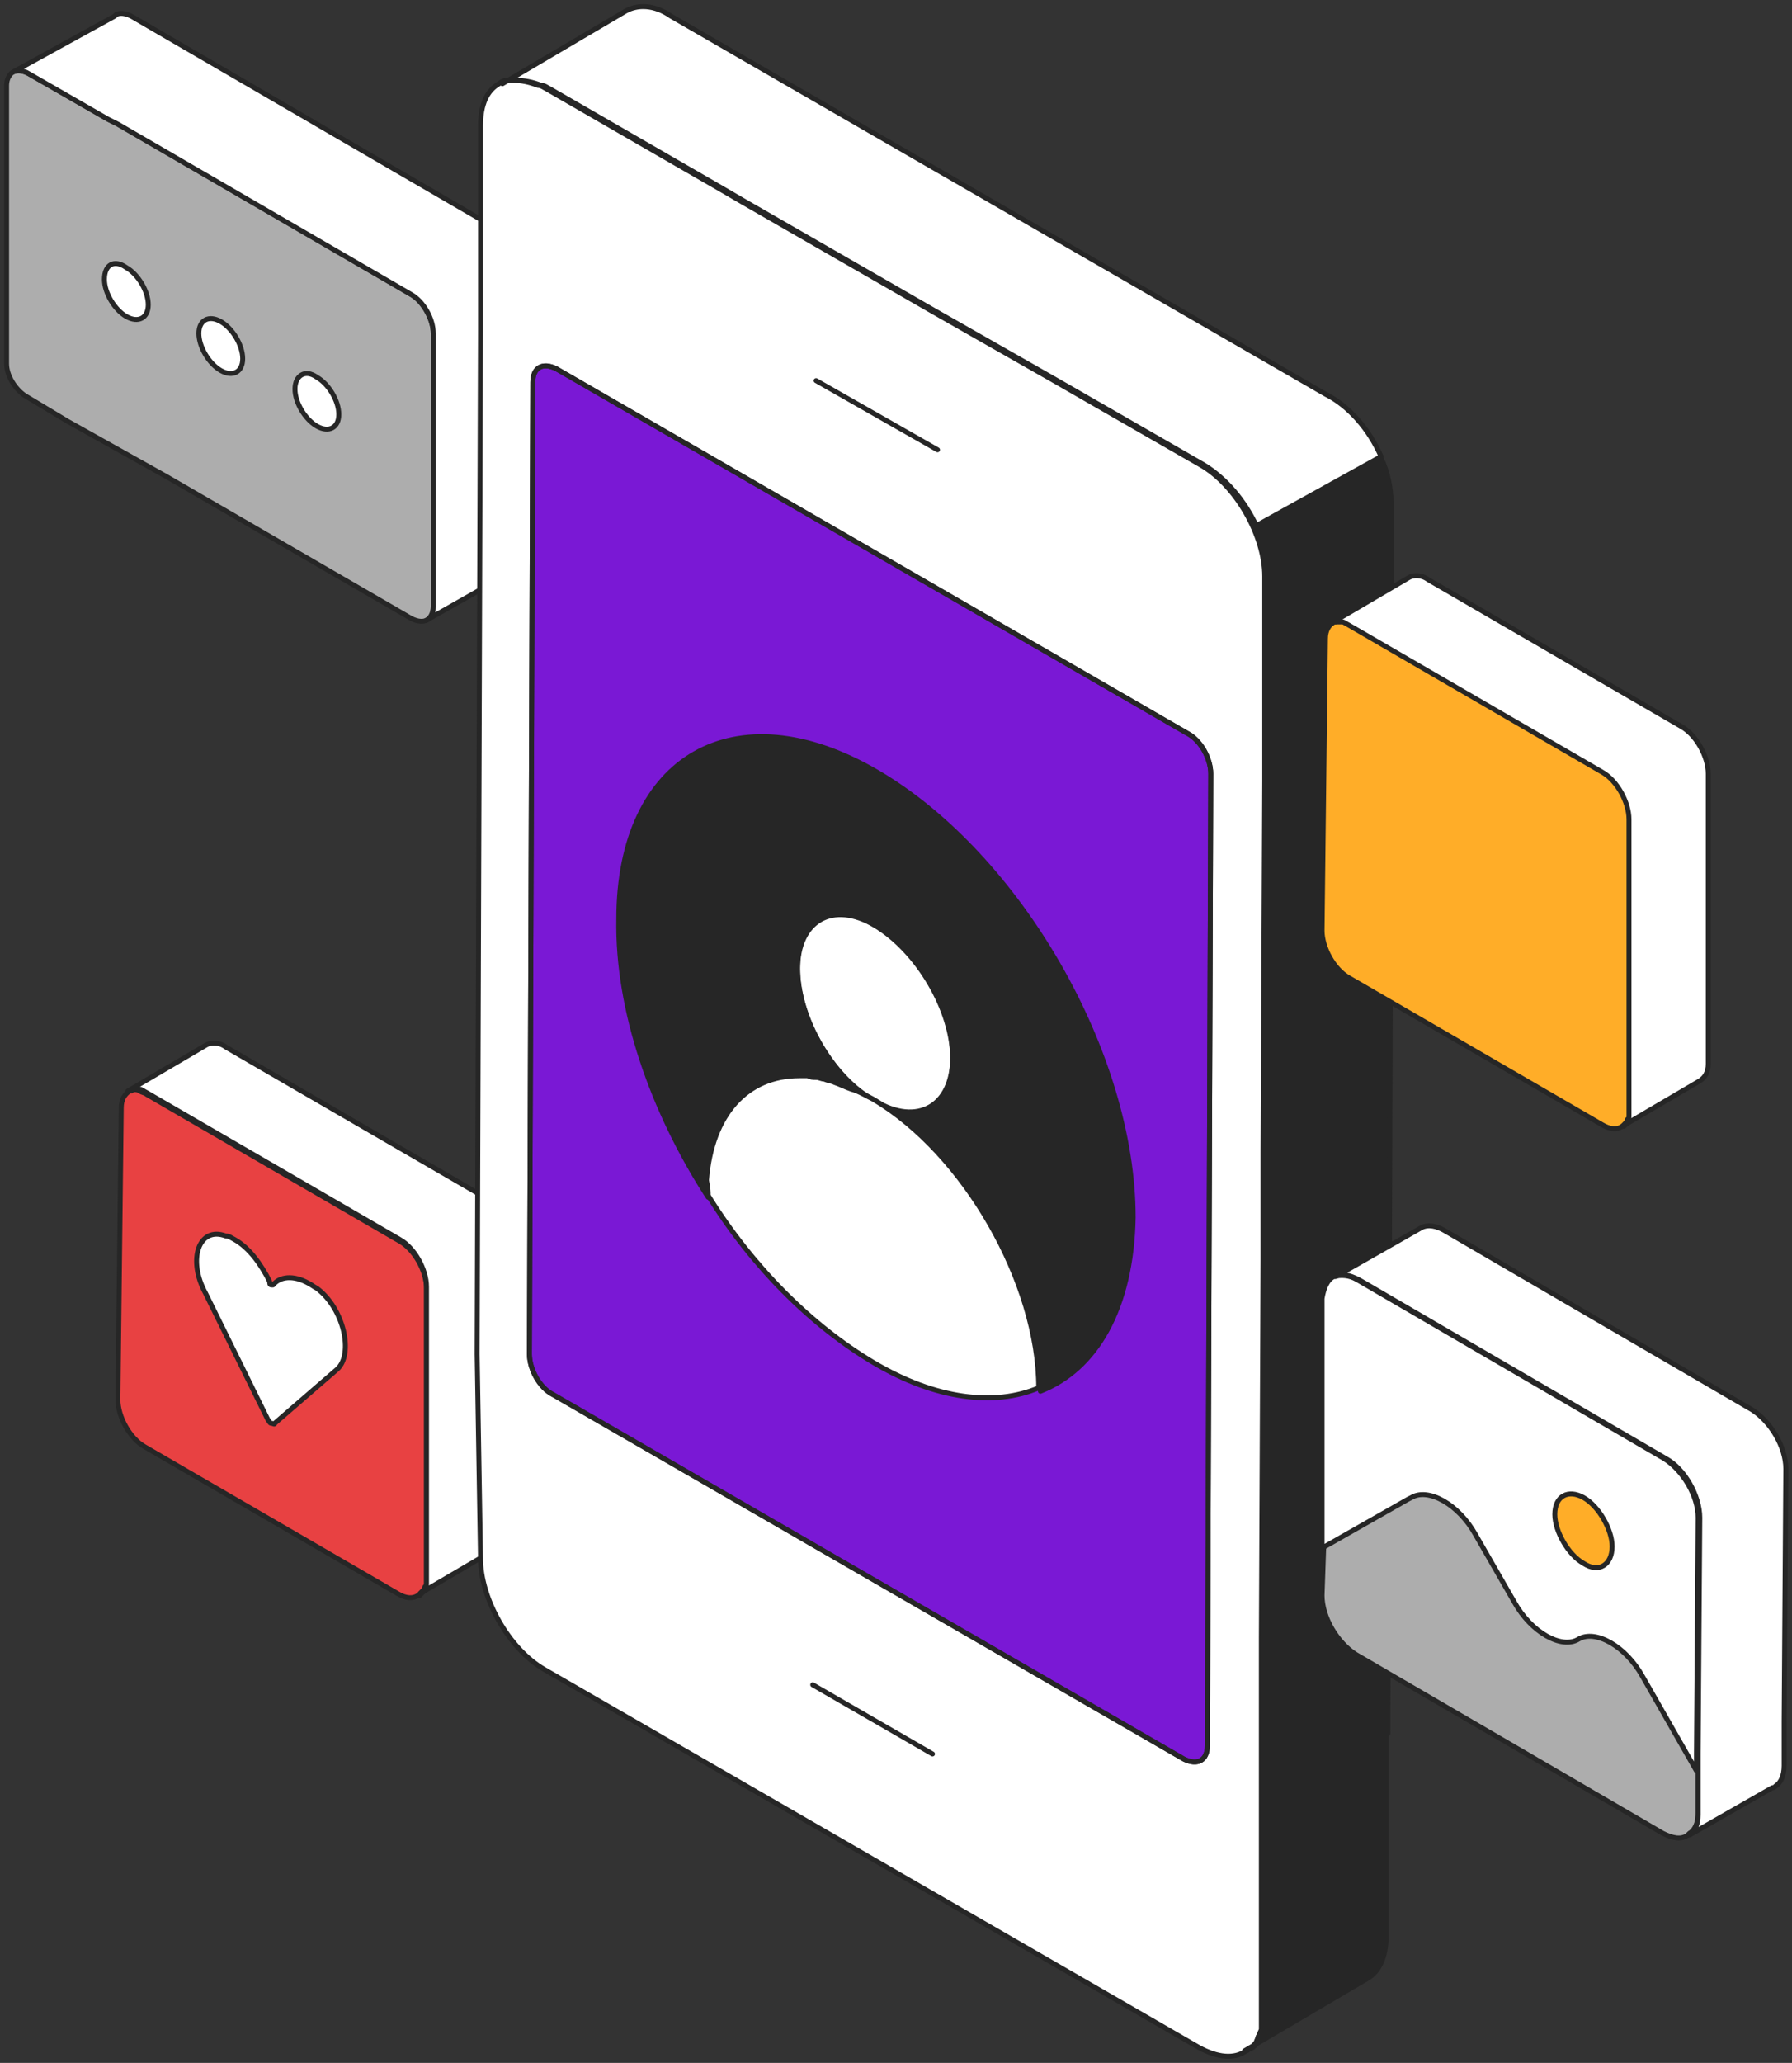 <svg width="272" height="313" viewBox="0 0 272 313" fill="none" xmlns="http://www.w3.org/2000/svg">
<rect x="0" y="0" width="272" height="313" fill="#333333" stroke="none"/>
<path d="M63.461 241.808L63.717 241.552C63.461 241.808 63.461 241.808 63.461 241.808Z" fill="white" stroke="#262626" stroke-width="0.75" stroke-miterlimit="10" stroke-linecap="round" stroke-linejoin="round"/>
<path d="M17.895 212.37C17.895 214.93 19.686 218.257 21.99 219.537L60.388 241.808C61.668 242.576 62.692 242.576 63.46 242.064C63.46 242.064 63.46 242.064 63.716 242.064L63.972 241.808C64.228 241.552 64.484 241.296 64.484 241.04C64.484 240.784 64.74 240.784 64.74 240.528V240.272C64.74 240.016 64.74 239.76 64.74 239.504V195.474C64.74 192.915 62.948 189.587 60.644 188.307L22.246 166.036C21.99 165.78 21.478 165.78 21.222 165.524C20.71 165.268 20.198 165.268 19.942 165.524H19.686C18.918 166.036 18.407 166.804 18.407 168.084L17.895 212.37Z" fill="#E84142" stroke="#262626" stroke-width="0.75" stroke-miterlimit="10" stroke-linecap="round" stroke-linejoin="round"/>
<path d="M19.43 165.524C19.686 165.524 19.686 165.524 19.942 165.268C20.454 165.268 20.71 165.268 21.222 165.268C21.478 165.268 21.734 165.524 22.246 165.78L60.644 188.051C62.947 189.331 64.74 192.659 64.74 195.218V239.248C64.74 239.504 64.74 239.76 64.74 240.016V240.272C64.74 240.528 64.739 240.528 64.484 240.784C64.484 241.04 64.228 241.296 63.971 241.552L63.715 241.808L75.491 234.896C76.259 234.384 76.771 233.617 76.771 232.337V188.307C76.771 185.747 74.979 182.419 72.675 181.139L34.277 158.868C33.253 158.1 31.973 158.1 31.205 158.612L19.43 165.524Z" fill="white" stroke="#262626" stroke-width="0.75" stroke-miterlimit="10" stroke-linecap="round" stroke-linejoin="round"/>
<path d="M35.557 188.051C35.045 187.795 34.789 187.539 34.277 187.539C30.181 186.003 28.389 191.123 31.205 196.242L40.677 215.441C40.933 215.697 40.933 215.953 41.189 215.953C41.445 215.953 41.701 216.209 41.701 215.953L51.172 207.762C53.732 205.458 52.196 198.546 48.1 195.474C47.588 195.218 47.332 194.962 46.82 194.706C44.517 193.426 42.468 193.682 41.445 194.962H41.189C40.933 194.962 40.933 194.706 40.933 194.45C39.653 191.891 37.861 189.331 35.557 188.051Z" fill="white" stroke="#262626" stroke-width="0.75" stroke-miterlimit="10" stroke-linecap="round" stroke-linejoin="round"/>
<path d="M25.319 72.344L62.437 93.847C63.461 94.359 64.229 94.359 64.741 94.103C65.253 93.847 65.765 93.079 65.765 92.055V50.586C65.765 48.538 64.229 45.722 62.437 44.698L17.895 18.843L16.359 18.075L4.328 11.163C3.304 10.651 2.536 10.651 2.024 10.907C1.512 11.163 1 11.931 1 12.955V55.193C1 56.985 2.28 59.033 3.816 60.057L10.216 63.897L25.319 72.344Z" fill="#ADADAD" stroke="#262626" stroke-width="0.75" stroke-miterlimit="10" stroke-linecap="round" stroke-linejoin="round"/>
<path d="M44.773 59.033C44.773 61.081 46.309 63.641 48.101 64.665C49.893 65.689 51.429 64.921 51.429 62.873C51.429 60.825 49.893 58.265 48.101 57.241C46.309 55.961 44.773 56.985 44.773 59.033Z" fill="white" stroke="#262626" stroke-width="0.75" stroke-miterlimit="10" stroke-linecap="round" stroke-linejoin="round"/>
<path d="M30.184 50.585C30.184 52.633 31.72 55.193 33.511 56.217C35.303 57.241 36.839 56.473 36.839 54.425C36.839 52.377 35.303 49.817 33.511 48.793C31.72 47.769 30.184 48.537 30.184 50.585Z" fill="white" stroke="#262626" stroke-width="0.75" stroke-miterlimit="10" stroke-linecap="round" stroke-linejoin="round"/>
<path d="M15.848 42.394C15.848 44.442 17.384 47.002 19.175 48.026C20.967 49.05 22.503 48.282 22.503 46.234C22.503 44.186 20.967 41.626 19.175 40.602C17.384 39.322 15.848 40.09 15.848 42.394Z" fill="white" stroke="#262626" stroke-width="0.75" stroke-miterlimit="10" stroke-linecap="round" stroke-linejoin="round"/>
<path d="M2.023 10.907C2.535 10.651 3.559 10.651 4.327 11.163L16.359 18.075L17.895 18.843L62.436 44.698C64.228 45.722 65.764 48.282 65.764 50.585V92.055C65.764 93.079 65.508 93.847 64.74 94.103L72.42 89.751L80.1 85.4H80.356C80.868 85.144 81.379 84.376 81.379 83.352V42.138C81.379 40.09 79.844 37.274 78.052 36.25L19.942 2.46C18.919 1.948 18.151 1.948 17.639 2.204L17.383 2.46L2.023 10.907Z" fill="white" stroke="#262626" stroke-width="0.75" stroke-miterlimit="10" stroke-linecap="round" stroke-linejoin="round"/>
<path d="M72.934 236.432C72.934 242.576 77.286 250.256 82.661 253.327L181.984 310.669C184.8 312.205 187.36 312.461 189.152 311.181C189.408 311.181 189.408 310.925 189.664 310.925C189.92 310.925 189.92 310.669 190.176 310.669C190.176 310.669 190.432 310.413 190.432 310.157C190.688 309.901 190.944 309.645 190.944 309.133C190.944 308.877 191.2 308.877 191.2 308.621C191.2 308.365 191.456 308.109 191.456 307.853C191.456 307.597 191.456 307.597 191.456 307.341C191.456 307.085 191.456 306.829 191.456 306.573C191.456 306.317 191.456 306.317 191.456 306.061C191.456 305.805 191.456 305.549 191.456 305.037V300.429V274.062V248.464L191.712 191.123V190.611V174.739L191.968 118.422V116.886V99.735V92.823V87.448C191.968 81.304 187.616 73.624 182.24 70.553L159.97 57.753L141.538 47.258L112.612 30.619L109.54 28.827L82.917 13.467C82.405 13.211 82.149 12.955 81.637 12.955C80.358 12.444 79.078 12.188 77.798 12.188C77.542 12.188 77.542 12.188 77.286 12.188C77.03 12.188 77.03 12.188 76.774 12.188C76.518 12.188 76.006 12.443 75.75 12.699C73.958 13.723 72.934 15.771 72.934 19.099V32.154V49.818L72.422 205.458L72.934 236.432Z" fill="white" stroke="#262626" stroke-width="0.75" stroke-miterlimit="10" stroke-linecap="round" stroke-linejoin="round"/>
<path d="M183.266 264.847C183.266 267.151 181.73 267.919 179.682 266.895L83.943 211.601C81.895 210.577 80.359 207.762 80.359 205.458L80.871 58.009C80.871 55.705 82.407 54.937 84.455 55.961L180.194 111.254C182.242 112.278 183.778 115.094 183.778 117.398L183.266 264.847Z" fill="#7A18D5" stroke="#262626" stroke-width="0.75" stroke-miterlimit="10" stroke-linecap="round" stroke-linejoin="round"/>
<path d="M183.266 264.847C183.266 267.151 181.73 267.919 179.682 266.895L83.943 211.601C81.895 210.577 80.359 207.762 80.359 205.458L80.871 58.009C80.871 55.705 82.407 54.937 84.455 55.961L180.194 111.254C182.242 112.278 183.778 115.094 183.778 117.398L183.266 264.847Z" stroke="#262626" stroke-width="0.75" stroke-miterlimit="10" stroke-linecap="round" stroke-linejoin="round"/>
<path d="M209.631 69.272L190.688 79.768C188.896 75.928 186.08 72.6 182.752 70.552L160.482 57.753L142.05 47.258L113.124 30.618L110.052 28.826L83.429 13.467C82.917 13.211 82.661 12.955 82.149 12.955C80.87 12.443 79.59 12.187 78.31 12.187C78.054 12.187 78.054 12.187 77.798 12.187C77.542 12.187 77.542 12.187 77.286 12.187C77.03 12.187 76.518 12.443 76.262 12.699L94.949 1.692C96.741 0.668 99.301 0.668 101.86 2.46L201.183 59.801C204.767 61.593 207.839 65.177 209.631 69.272Z" fill="white" stroke="#262626" stroke-width="0.75" stroke-miterlimit="10" stroke-linecap="round" stroke-linejoin="round"/>
<path d="M211.166 76.696V107.67L193.247 118.166L192.479 118.678V117.142V99.991V93.079V87.703C192.479 85.144 191.711 82.584 190.688 80.024L209.631 69.528C210.654 71.576 211.166 74.136 211.166 76.696Z" fill="#262626" stroke="#262626" stroke-width="0.75" stroke-miterlimit="10" stroke-linecap="round" stroke-linejoin="round"/>
<path d="M188.898 311.18L207.585 300.173C209.377 299.149 210.401 296.845 210.401 293.773V289.165V262.799L191.714 273.806V300.173V304.781C191.714 305.037 191.714 305.293 191.714 305.805C191.714 306.061 191.714 306.061 191.714 306.317C191.714 306.573 191.714 306.829 191.714 307.085C191.714 307.341 191.714 307.341 191.714 307.597C191.714 307.853 191.458 308.109 191.458 308.365C191.458 308.621 191.202 308.621 191.202 308.877C190.946 309.133 190.69 309.644 190.69 309.9C190.69 310.156 190.434 310.156 190.434 310.412C190.178 310.412 190.178 310.668 189.922 310.668C189.41 310.924 189.154 311.18 188.898 311.18C189.154 311.18 189.154 311.18 188.898 311.18Z" fill="#262626"/>
<path d="M188.898 311.18L207.585 300.173C209.377 299.149 210.401 296.845 210.401 293.773V289.165V262.799L191.714 273.806V300.173V304.781C191.714 305.037 191.714 305.293 191.714 305.805C191.714 306.061 191.714 306.061 191.714 306.317C191.714 306.573 191.714 306.829 191.714 307.085C191.714 307.341 191.714 307.341 191.714 307.597C191.714 307.853 191.458 308.109 191.458 308.365C191.458 308.621 191.202 308.621 191.202 308.877C190.946 309.133 190.69 309.644 190.69 309.9C190.69 310.156 190.434 310.156 190.434 310.412C190.178 310.412 190.178 310.668 189.922 310.668C189.41 310.924 189.154 311.18 188.898 311.18ZM188.898 311.18C189.154 311.18 189.154 311.18 188.898 311.18Z" stroke="#262626" stroke-width="0.75" stroke-miterlimit="10" stroke-linecap="round" stroke-linejoin="round"/>
<path d="M191.973 274.062L210.66 263.055L211.172 107.415L193.253 117.91L192.485 118.422L192.229 174.739V190.61V191.122L191.973 248.464V274.062Z" fill="#262626" stroke="#262626" stroke-width="0.75" stroke-miterlimit="10" stroke-linecap="round" stroke-linejoin="round"/>
<path d="M126.945 164.5C127.713 164.755 128.737 165.011 129.505 165.523C128.481 165.011 127.713 164.755 126.945 164.5Z" fill="white" stroke="#262626" stroke-width="0.75" stroke-miterlimit="10" stroke-linecap="round" stroke-linejoin="round"/>
<path d="M107.488 179.603C108.256 169.363 113.632 163.732 121.568 163.732C121.824 163.732 122.336 163.732 122.592 163.732H122.848C123.359 163.732 123.615 163.732 124.127 163.988C124.639 163.988 124.895 164.244 125.407 164.244C125.151 164.244 124.639 163.988 124.383 163.988C124.127 163.988 123.615 163.988 123.359 163.732C114.656 162.708 108.256 168.595 107.488 179.603Z" fill="white" stroke="#262626" stroke-width="0.75" stroke-miterlimit="10" stroke-linecap="round" stroke-linejoin="round"/>
<path d="M121.059 146.836C121.059 154.26 126.178 163.476 132.834 167.059C139.234 170.899 144.609 167.827 144.609 160.404C144.609 152.98 139.49 143.765 132.834 140.181C126.178 136.341 121.059 139.157 121.059 146.836Z" fill="white" stroke="#262626" stroke-width="0.75" stroke-miterlimit="10" stroke-linecap="round" stroke-linejoin="round"/>
<path d="M107.488 179.603C108.256 169.363 113.632 163.732 121.568 163.732C121.824 163.732 122.336 163.732 122.592 163.732H122.848C123.104 163.732 123.103 163.732 123.359 163.732C114.656 162.708 108.256 168.595 107.488 179.603ZM124.383 163.988C124.127 163.988 123.615 163.988 123.359 163.732C123.615 163.732 123.871 163.732 124.127 163.732C124.383 163.988 124.383 163.988 124.383 163.988Z" fill="white" stroke="#262626" stroke-width="0.75" stroke-miterlimit="10" stroke-linecap="round" stroke-linejoin="round"/>
<path d="M107.49 181.651C107.49 180.883 107.49 180.115 107.49 179.603C108.258 168.596 114.658 162.708 123.361 163.732C123.617 163.732 123.873 163.732 124.385 163.988C124.641 163.988 125.153 163.988 125.409 164.244C125.921 164.244 126.433 164.5 126.945 164.756C127.713 165.012 128.737 165.268 129.505 165.78C130.529 166.292 131.809 166.804 132.833 167.316C126.433 163.476 121.057 154.516 121.057 147.093C121.057 139.669 126.433 136.597 132.833 140.437C139.233 144.277 144.608 153.236 144.608 160.66C144.608 168.084 139.233 171.155 132.833 167.316C146.656 175.251 157.92 194.962 157.92 211.089C166.367 207.762 171.743 198.546 171.999 184.723C171.999 159.892 154.592 129.686 133.089 117.142C111.586 104.599 93.923 114.838 93.923 139.413C93.667 153.236 99.043 168.596 107.49 181.651Z" fill="#262626" stroke="#262626" stroke-width="0.75" stroke-miterlimit="10" stroke-linecap="round" stroke-linejoin="round"/>
<path d="M107.49 181.395C114.146 192.146 123.106 201.106 132.577 206.738C142.049 212.369 151.008 213.393 157.664 210.577C157.664 194.706 146.4 174.995 132.577 166.804C131.553 166.292 130.273 165.524 129.249 165.268C128.481 165.012 127.457 164.5 126.689 164.244C126.177 163.988 125.665 163.988 125.153 163.732C124.642 163.732 124.386 163.476 123.874 163.476C123.362 163.476 123.106 163.476 122.594 163.22H122.338C122.082 163.22 121.57 163.22 121.314 163.22C113.378 163.22 108.002 169.107 107.234 179.091C107.49 180.371 107.49 180.883 107.49 181.395Z" fill="white" stroke="#262626" stroke-width="0.75" stroke-miterlimit="10" stroke-linecap="round" stroke-linejoin="round"/>
<path d="M123.363 255.631L141.538 266.127" stroke="#262626" stroke-width="0.75" stroke-miterlimit="10" stroke-linecap="round" stroke-linejoin="round"/>
<path d="M123.875 57.753L142.306 68.248" stroke="#262626" stroke-width="0.75" stroke-miterlimit="10" stroke-linecap="round" stroke-linejoin="round"/>
<path d="M200.668 242.064C200.668 245.392 202.972 249.232 205.788 251.023L252.377 278.158C253.913 278.926 255.193 279.182 256.217 278.414L256.473 278.158C257.241 277.646 257.753 276.622 257.753 275.086V268.431L255.705 264.847L249.562 254.095C248.282 251.791 246.49 250 244.698 248.976C242.906 247.952 241.114 247.696 239.834 248.464C238.554 249.232 236.762 248.976 234.97 247.952C233.178 246.928 231.386 245.136 230.107 242.832L224.219 232.592C222.939 230.288 221.147 228.497 219.355 227.473C217.563 226.449 215.771 226.193 214.491 226.961L213.979 227.217L200.924 234.64L200.668 242.064Z" fill="#ADADAD" stroke="#262626" stroke-width="0.75" stroke-miterlimit="10" stroke-linecap="round" stroke-linejoin="round"/>
<path d="M200.668 234.896L213.723 227.473L214.235 227.217C215.515 226.449 217.307 226.705 219.099 227.729C220.891 228.753 222.683 230.545 223.963 232.848L229.851 243.088C231.13 245.392 232.922 247.184 234.714 248.208C236.506 249.232 238.298 249.488 239.578 248.72C240.858 247.952 242.65 248.208 244.442 249.232C246.234 250.256 248.026 252.047 249.306 254.351L255.449 265.103L257.497 268.687V266.127L257.753 230.289C257.753 226.961 255.449 223.121 252.633 221.329L206.044 194.194C204.764 193.426 203.484 193.426 202.46 193.682C201.436 194.194 200.924 195.474 200.668 197.01V234.896Z" fill="white" stroke="#262626" stroke-width="0.75" stroke-miterlimit="10" stroke-linecap="round" stroke-linejoin="round"/>
<path d="M240.348 237.2C238.044 235.92 235.996 232.336 235.996 229.777C235.996 226.961 238.044 225.937 240.348 227.217C242.652 228.497 244.7 232.08 244.7 234.64C244.7 237.456 242.652 238.736 240.348 237.2Z" fill="#FFAD28" stroke="#262626" stroke-width="0.75" stroke-miterlimit="10" stroke-linecap="round" stroke-linejoin="round"/>
<path d="M256.475 278.158L256.219 278.414" stroke="#262626" stroke-width="0.75" stroke-miterlimit="10" stroke-linecap="round" stroke-linejoin="round"/>
<path d="M202.715 193.682C203.739 193.17 204.763 193.426 206.299 194.194L252.888 221.329C255.704 222.865 258.008 226.96 258.008 230.288L257.752 266.127V268.686V275.342C257.752 276.878 257.24 277.902 256.472 278.414L269.016 271.246C269.272 271.246 269.272 271.246 269.528 270.99C270.295 270.478 270.807 269.454 270.807 267.918V261.263L271.063 222.865C271.063 219.537 268.76 215.697 265.944 213.905L219.354 186.77C218.074 186.003 216.794 185.747 215.77 186.259L202.715 193.682Z" fill="white" stroke="#262626" stroke-width="0.75" stroke-miterlimit="10" stroke-linecap="round" stroke-linejoin="round"/>
<path d="M245.98 170.9C246.236 170.9 246.236 170.644 245.98 170.9L246.236 170.644C246.236 170.644 246.236 170.644 245.98 170.9Z" fill="white" stroke="#262626" stroke-width="0.75" stroke-miterlimit="10" stroke-linecap="round" stroke-linejoin="round"/>
<path d="M200.668 141.205C200.668 143.765 202.46 147.092 204.764 148.372L243.162 170.643C244.442 171.411 245.466 171.411 246.234 170.899C246.234 170.899 246.234 170.899 246.49 170.899L246.746 170.643C247.002 170.387 247.258 170.131 247.258 169.875C247.258 169.619 247.514 169.619 247.514 169.363V169.107C247.514 168.851 247.514 168.595 247.514 168.339V124.31C247.514 121.75 245.722 118.422 243.418 117.142L205.02 94.871C204.764 94.615 204.252 94.615 203.996 94.359C203.484 94.103 202.972 94.103 202.716 94.359H202.46C201.692 94.871 201.18 95.639 201.18 96.919L200.668 141.205Z" fill="#FFAD28" stroke="#262626" stroke-width="0.75" stroke-miterlimit="10" stroke-linecap="round" stroke-linejoin="round"/>
<path d="M201.949 94.615C202.205 94.615 202.205 94.359 201.949 94.615C202.205 94.615 202.205 94.615 202.461 94.359C202.973 94.359 203.229 94.359 203.741 94.359C203.997 94.359 204.253 94.615 204.765 94.871L243.163 117.142C245.467 118.422 247.259 121.75 247.259 124.31V168.34C247.259 168.596 247.259 168.851 247.259 169.107V169.363C247.259 169.619 247.259 169.619 247.003 169.875C247.003 170.131 246.747 170.387 246.491 170.643L246.235 170.899L258.01 163.988C258.778 163.476 259.29 162.708 259.29 161.428V117.398C259.29 114.838 257.498 111.51 255.195 110.23L216.796 87.959C215.772 87.192 214.493 87.192 213.725 87.704L201.949 94.615Z" fill="white" stroke="#262626" stroke-width="0.75" stroke-miterlimit="10" stroke-linecap="round" stroke-linejoin="round"/>
</svg>
